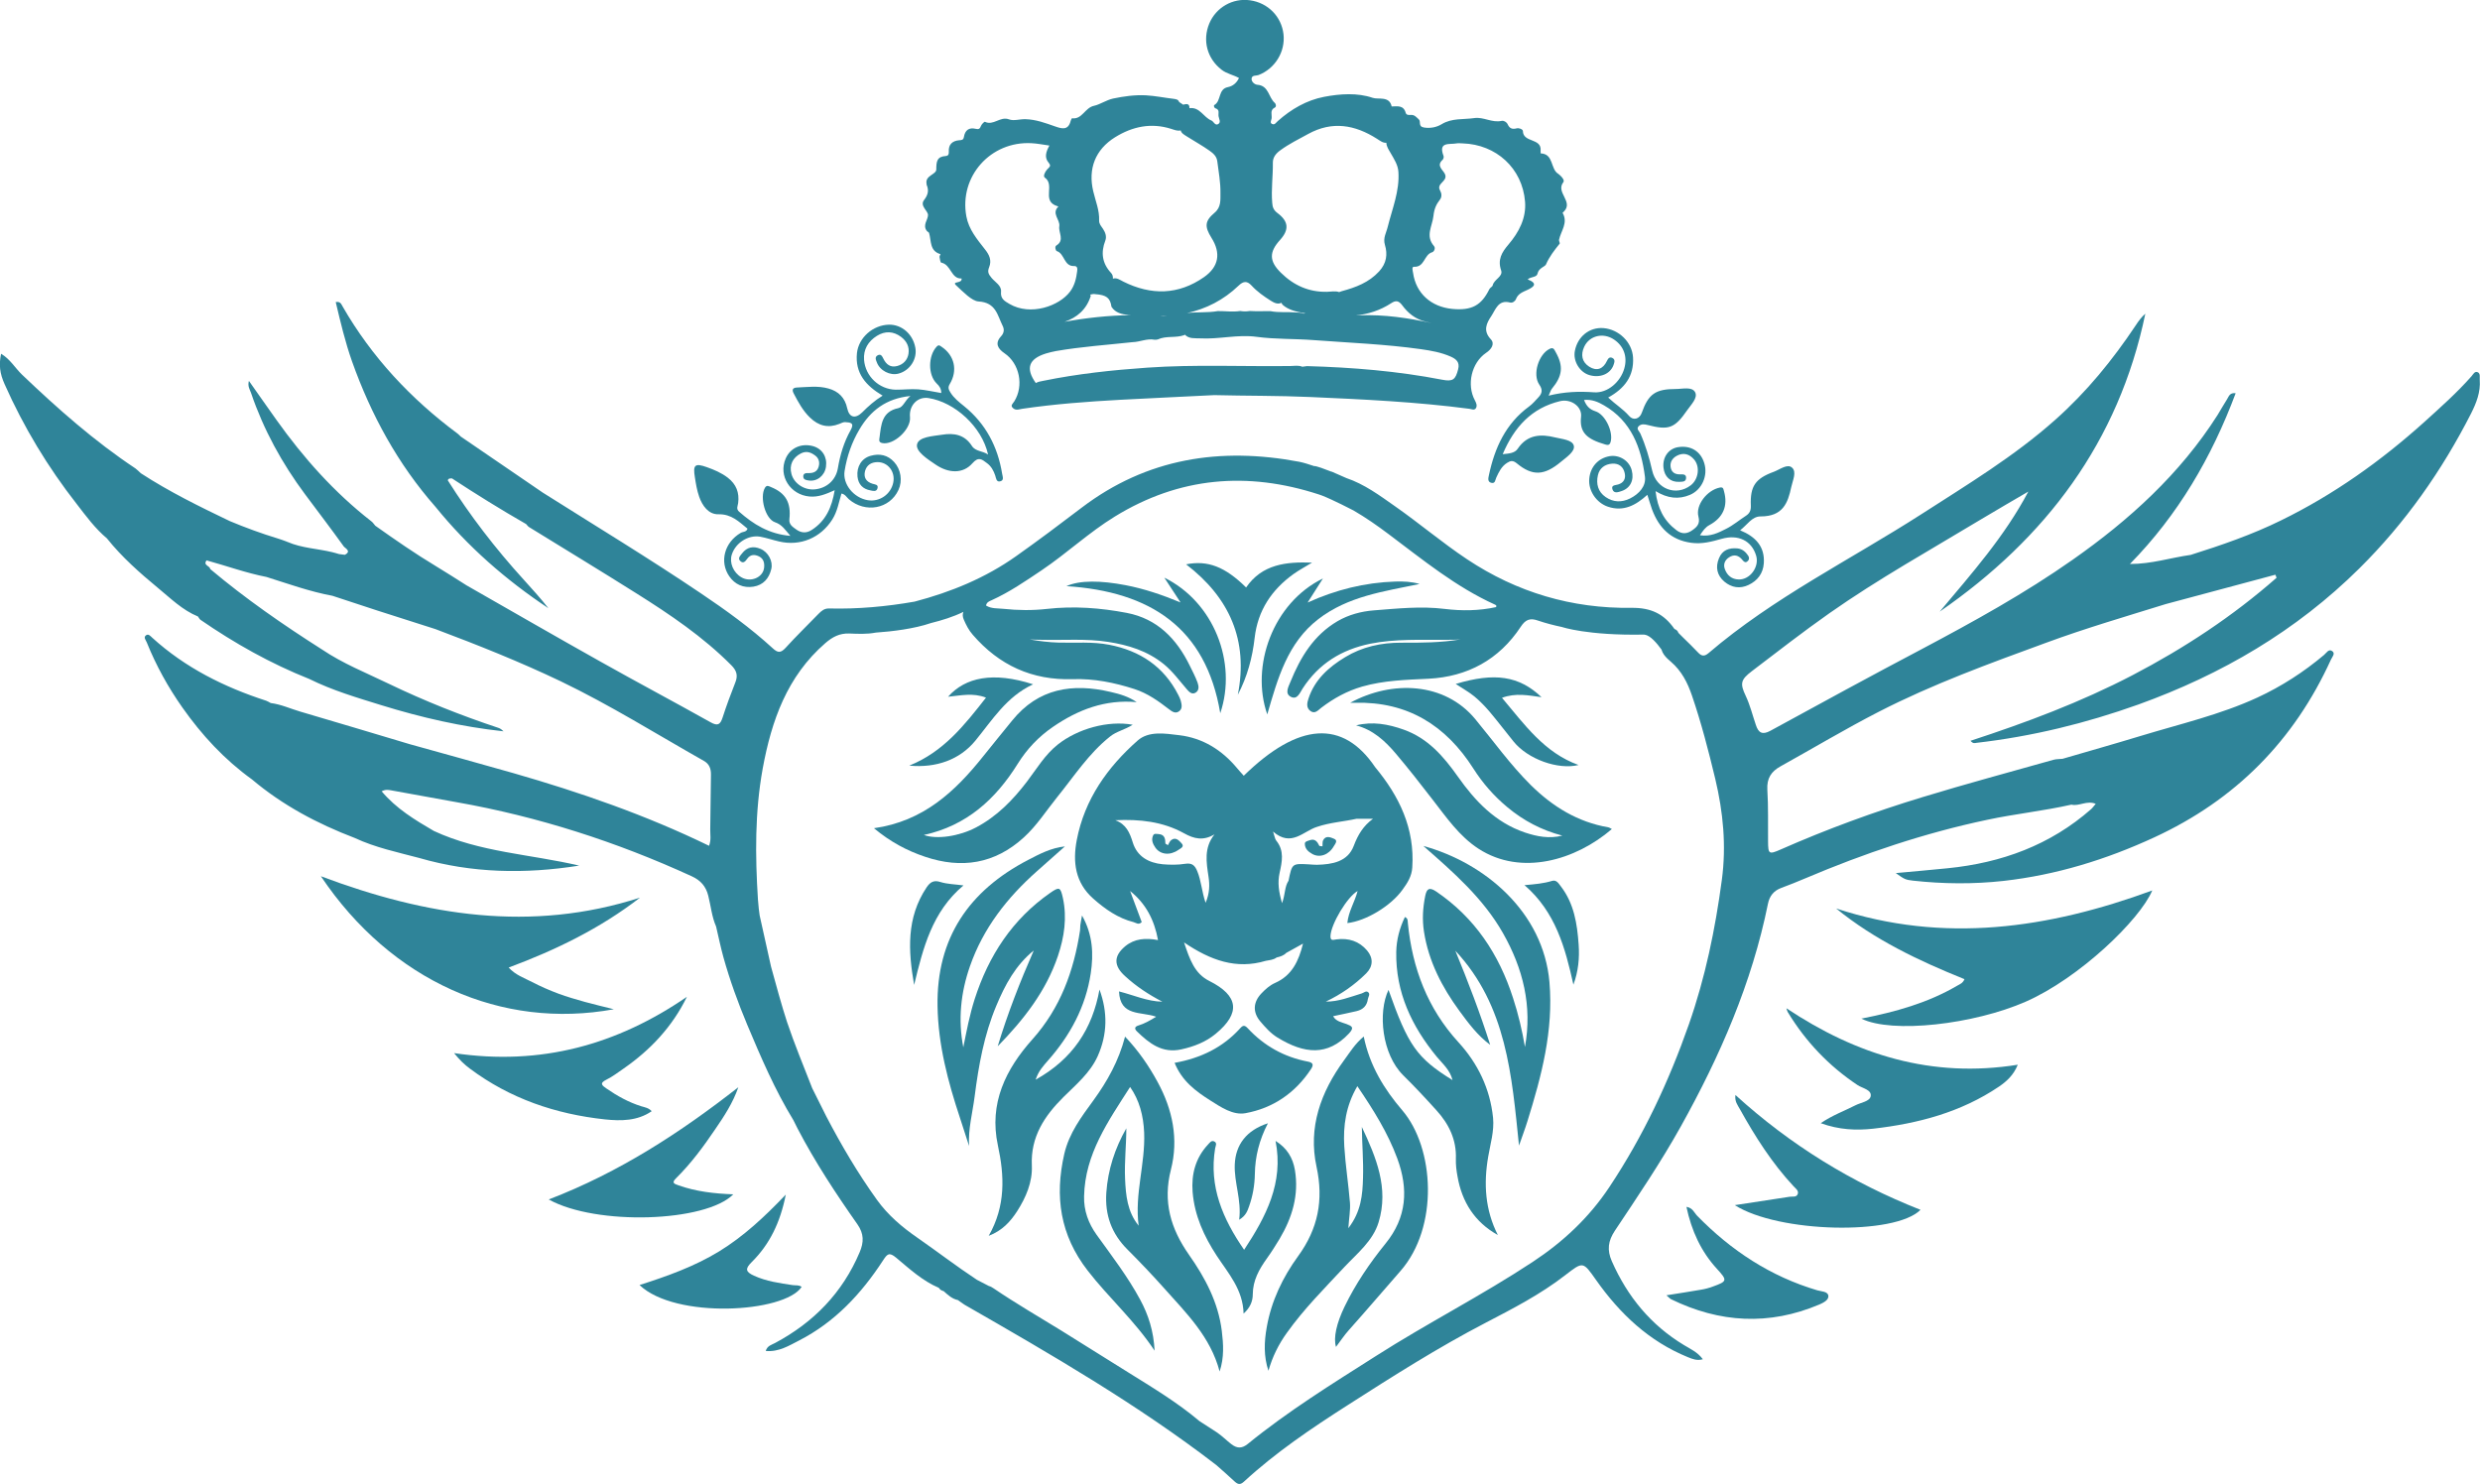 <svg clip-rule="evenodd" fill-rule="evenodd" stroke-linejoin="round" stroke-miterlimit="2" viewBox="0 0 1238 741" xmlns="http://www.w3.org/2000/svg"><g fill="#2f8499" fill-rule="nonzero" transform="matrix(4.496 0 0 4.496 -6279.579 -4705.736)"><path d="m1600.57 1147.52c4.29 3.49 9.19 5.81 14.25 7.85-.17.44-.52.56-.8.72-3.25 1.91-6.84 2.91-10.65 3.66 3.4 1.69 12.49.65 18.27-1.89 5.91-2.6 12.64-9.05 14.03-12.34-11.54 4.23-23.16 5.93-35.1 2z"/><path d="m1464.86 1158.71c-1.23-.31-2.22-.54-3.2-.81-.99-.28-1.98-.56-2.95-.92-.99-.37-1.98-.8-2.92-1.29-.87-.45-1.84-.77-2.61-1.61 5.26-1.96 10.17-4.35 14.58-7.76-12.07 3.89-23.76 2.01-35.43-2.38 7.84 11.67 20.1 17.05 32.53 14.77z"/><path d="m1573.18 1088.3c1.18.34 2.31-.12 2.67-1.11.1-.29.23-.62-.13-.8-.32-.15-.47.07-.6.34-.43.91-1.14 1.16-1.97.63-.81-.52-.96-1.33-.55-2.21.58-1.24 2.11-1.61 3.31-.8 1.09.73 1.51 1.92 1.14 3.21-.41 1.47-1.83 2.75-3.34 2.65-1.67-.12-3.3-.07-5.06.37.18-.38.23-.62.37-.78 1.17-1.41 1.29-2.5.42-4.04-.15-.25-.23-.6-.67-.38-1.23.59-1.94 2.84-1.16 3.97.39.56.33.96-.08 1.4-.34.36-.66.75-1.06 1.04-2.58 1.89-3.81 4.58-4.45 7.61-.06.3-.2.75.27.86.44.11.43-.34.55-.59.29-.63.58-1.24 1.2-1.63.39-.25.65-.29 1.08.06 1.74 1.44 3.06 1.36 4.89-.17.62-.51 1.57-1.15 1.44-1.77-.14-.68-1.3-.75-2.07-.94-1.61-.4-3.09-.33-4.16 1.25-.32.5-.98.54-1.67.61 1.28-3.02 3.21-5.13 6.37-5.89 1.2-.29 2.46.6 2.33 1.73-.2 1.77.66 2.49 2.68 3.08.27.08.49.11.6-.28.32-1.11-.59-3.07-1.7-3.41-.65-.21-1-.6-1.25-1.25.87-.09 1.57.22 2.22.6 3.03 1.75 4.12 4.69 4.54 7.91.14 1.05-.63 1.91-1.64 2.42-.95.47-1.87.43-2.72-.15s-1.08-1.47-.86-2.43c.18-.79.78-1.22 1.58-1.28.75-.05 1.25.34 1.4 1.07.13.6-.12 1.06-.73 1.24-.31.1-.81.05-.63.56.17.48.65.29.99.18.99-.32 1.43-1.22 1.15-2.3-.27-1.07-1.36-1.76-2.46-1.58-1.27.22-2.15 1.19-2.26 2.52-.12 1.31.79 2.66 2.07 3.09 1.73.58 3.09-.15 4.38-1.32.2.61.34 1.12.52 1.62.76 2.04 2.08 3.4 4.36 3.71 1.19.16 2.26-.13 3.36-.44 1.86-.53 3.35.21 3.84 1.87.37 1.24-.68 2.68-1.94 2.64-.78-.02-1.29-.46-1.54-1.16-.19-.51 0-.99.46-1.29.57-.38 1.08-.24 1.5.29.15.18.33.36.57.13.2-.18.2-.41.06-.62-.29-.43-.66-.75-1.2-.8-.92-.08-1.67.18-2.04 1.1-.41.99-.22 1.89.6 2.59.8.67 1.73.82 2.68.37 1-.47 1.62-1.28 1.7-2.4.13-1.85-.9-2.96-2.63-3.67.79-.6 1.32-1.55 2.27-1.54 2.48 0 3.03-1.48 3.41-3.27.15-.72.64-1.68.07-2.16-.51-.44-1.34.22-2 .47-2.06.75-2.65 1.6-2.56 3.76.02.53-.13.86-.55 1.13-.74.48-1.42 1.06-2.2 1.45-.85.43-1.74.89-2.9.71.33-.5.6-.89 1.05-1.13 1.53-.83 2.08-2.12 1.62-3.76-.08-.29-.09-.49-.49-.4-1.38.29-2.68 1.93-2.35 3.21.21.79-.15 1.15-.66 1.51-.57.41-1.15.49-1.78.01-1.39-1.05-2.1-2.43-2.32-4.34 1.35.82 2.57.94 3.81.42 1.34-.56 2.03-2.13 1.6-3.52-.4-1.33-1.51-2.01-2.92-1.78-1.05.17-1.73 1.12-1.61 2.27.11 1.02.76 1.62 1.74 1.58.34-.02.77.03.77-.45.01-.43-.38-.38-.68-.38-.58.01-.97-.26-1.04-.84-.07-.54.21-.96.68-1.22.76-.41 1.42-.19 1.94.42.68.81.47 2.21-.39 2.86-1.61 1.23-3.8.42-4.27-1.63-.32-1.42-.73-2.8-1.32-4.13-.11-.25-.48-.5-.19-.8.26-.26.6-.25.97-.15 2.37.62 3.03.38 4.42-1.63.43-.62 1.2-1.36.89-1.99-.34-.66-1.39-.37-2.13-.37-2.29 0-3.06.56-3.8 2.64-.23.68-.93.91-1.41.35-.67-.77-1.54-1.3-2.32-2.04 1.82-1 2.88-2.38 2.76-4.45-.1-1.69-1.56-3.12-3.29-3.26-1.55-.12-2.87.94-3.17 2.54-.22 1.12.54 2.37 1.62 2.68z"/><path d="m1474.33 1101.79c.35 1.02 1.05 1.99 2.14 1.96 1.46-.03 2.28.83 3.23 1.6-.12.39-.51.32-.76.47-1.79 1.05-2.38 3.19-1.27 4.81.63.92 1.57 1.33 2.68 1.16 1.1-.18 1.74-.91 1.99-1.96.21-.88-.35-1.89-1.2-2.24-.8-.34-1.5-.2-2.04.5-.19.25-.55.56-.17.88.31.27.54 0 .73-.27.35-.5.83-.51 1.32-.27.52.26.62.75.56 1.27-.13 1.08-1.5 1.65-2.52 1.05-.9-.52-1.36-1.63-1.06-2.54.42-1.29 1.82-2.19 3.14-1.97.71.13 1.4.37 2.1.53 2.36.56 4.63-.4 5.92-2.45.56-.89.72-1.9 1.01-2.87.41.07.57.41.82.63 1.83 1.58 4.54 1.08 5.51-1.03.47-1.01.27-2.28-.48-3.1-.72-.79-1.62-.97-2.61-.69-1.01.28-1.57 1.21-1.46 2.3.09.87.59 1.39 1.44 1.54.25.05.66.19.78-.22.13-.46-.3-.43-.56-.52-.71-.22-1-.71-.82-1.41.18-.66.69-.98 1.37-.99 1.18-.01 2.01 1.08 1.76 2.28-.27 1.3-1.52 2.16-2.82 1.95-1.58-.26-2.82-1.79-2.58-3.25.26-1.63.8-3.18 1.64-4.6 1.22-2.08 2.95-3.45 5.67-3.72-.63.5-.78 1.23-1.35 1.35-1.84.38-1.9 1.84-2.08 3.24-.03.23-.14.53.27.63 1.27.29 3.24-1.52 3.11-2.87-.13-1.28.83-2.32 2.06-2.12 2.89.45 5.92 3.16 6.61 6.27-.6-.42-1.4-.33-1.8-.96-.8-1.25-1.98-1.46-3.31-1.24-1.04.16-2.61.23-2.78 1.08-.16.78 1.18 1.64 2.07 2.24 1.44.98 3.04 1.03 4.07-.14.7-.8 1.07-.44 1.62-.03.48.35.75.85.93 1.4.09.29.12.71.52.63.48-.1.3-.51.24-.85-.49-3.01-1.82-5.55-4.21-7.49-.57-.46-1.14-.9-1.53-1.53-.18-.3-.32-.53-.08-.93.92-1.52.53-3.19-.91-4.15-.2-.14-.32-.25-.55 0-.94 1.02-.97 3.12.01 4.08.32.3.51.59.51 1.06-.91-.15-1.73-.35-2.56-.41s-1.67.05-2.51.04c-1.82-.04-3.35-1.48-3.5-3.3-.09-1.17.45-2.07 1.43-2.68.9-.56 1.82-.52 2.67.11.63.47.96 1.12.83 1.89-.11.68-.57 1.17-1.25 1.35-.75.2-1.23-.17-1.55-.84-.11-.23-.25-.53-.6-.36-.38.2-.22.51-.11.8.34.92 1.48 1.5 2.42 1.24 1.26-.34 2.09-1.63 1.85-2.89-.28-1.51-1.52-2.57-2.94-2.54-1.79.05-3.35 1.45-3.54 3.15-.23 2.24.99 3.63 2.85 4.73-.89.55-1.59 1.18-2.26 1.85-.77.76-1.45.59-1.67-.44-.25-1.18-.96-1.89-2.08-2.2-1.16-.33-2.35-.16-3.53-.11-.52.03-.52.32-.31.7.5.95 1 1.88 1.79 2.64.95.92 2.01 1.19 3.25.7.21-.08.43-.21.64-.2.56.04 1.1.05.61.91-.74 1.31-1.16 2.74-1.41 4.22-.23 1.33-1.26 2.23-2.6 2.34-1.15.09-2.27-.66-2.55-1.71-.27-.99.14-1.82 1.04-2.28.62-.32 1.12-.12 1.59.23.4.29.53.75.39 1.23-.15.56-.59.74-1.15.72-.27-.01-.58.02-.56.4.02.34.33.38.59.42.93.15 1.79-.53 1.93-1.52.16-1.09-.41-2-1.43-2.29-1.3-.36-2.53.19-3.04 1.37-.84 1.92.5 4.03 2.64 4.22.97.09 1.82-.26 2.8-.7-.32 1.92-1 3.42-2.56 4.42-.59.38-1.17.33-1.71-.06-.38-.28-.83-.53-.76-1.15.2-1.84-.42-2.9-2.05-3.56-.23-.09-.46-.27-.67.09-.6 1.03.04 3.46 1.13 3.82.77.26 1.11.83 1.7 1.51-2.38-.2-4.11-1.29-5.7-2.69-.35-.31-.14-.63-.1-.95.15-1.16-.21-2.09-1.14-2.81-.71-.55-1.52-.89-2.34-1.18-1.32-.47-1.56-.26-1.32 1.15.11.72.23 1.44.47 2.12z"/><path d="m1595.05 1158.6c.05.14.07.29.14.41 1.99 3.28 4.56 5.99 7.76 8.12.54.36 1.57.51 1.46 1.22-.09.6-1.09.71-1.69 1.02-1.23.63-2.55 1.1-3.86 1.99 2.05.74 3.93.82 5.84.61 4.98-.57 9.73-1.82 13.95-4.67.85-.58 1.62-1.27 2.09-2.43-9.58 1.53-17.92-1.1-25.69-6.27z"/><path d="m1469.06 1170.03c-.34-.38-.77-.43-1.16-.55-1.4-.44-2.66-1.14-3.86-1.97-.48-.33-.82-.58-.01-.98.68-.33 1.29-.81 1.92-1.24 2.98-2.07 5.4-4.64 7.02-7.96-7.75 5.32-16.2 7.68-25.85 6.25.65.8 1.16 1.28 1.74 1.71 4.46 3.34 9.53 5.06 15.01 5.65 1.77.18 3.59.19 5.19-.91z"/><path d="m1472.04 1178.26c-.46-.17-.82-.25-.27-.79 1.66-1.64 3.04-3.51 4.34-5.43 1-1.46 1.97-2.93 2.57-4.67-6.43 5.03-13.19 9.44-21.05 12.46 5.29 2.94 17.45 2.52 20.49-.57-2.08-.08-4.12-.3-6.08-1z"/><path d="m1589.86 1169.76c1.71 3.07 3.58 6.03 5.99 8.61.22.24.59.48.46.85-.14.4-.59.26-.91.31-1.96.31-3.91.6-6.08.93 4.84 3.09 17.78 3.38 20.62.52-7.61-3-14.44-7.19-20.55-12.75-.1.72.25 1.12.47 1.53z"/><path d="m1598.49 1189.92c-5.21-1.54-9.58-4.42-13.35-8.28-.33-.34-.49-.88-1.19-.99.56 2.64 1.61 4.96 3.41 6.91 1.14 1.25 1.14 1.36-.48 1.94-.43.16-.87.28-1.32.35-1.19.21-2.39.39-3.83.62.3.25.39.38.52.44 5.39 2.63 10.87 2.94 16.44.59.44-.19 1.06-.49 1.02-.96-.05-.51-.77-.49-1.22-.62z"/><path d="m1485.71 1189.54c-.3-.24-.66-.15-.99-.2-1.47-.22-2.93-.42-4.31-1.05-.91-.42-1.01-.75-.25-1.5 2-1.98 3.18-4.41 3.79-7.5-2.4 2.51-4.7 4.65-7.41 6.31-2.74 1.67-5.73 2.74-8.83 3.73 3.97 3.8 16.08 3.1 18 .21z"/><path d="m1511.24 1062.55c.61.03 1.21.15 1.98.26-.39.71-.58 1.33-.08 1.91.19.23.21.38 0 .57-.06.05-.11.11-.16.16-.25.27-.49.77-.27.92 1.11.78-.23 2.39 1.09 3.05.13.07.28.1.42.16-.81.77.21 1.46.1 2.19-.12.71.63 1.55-.33 2.14-.21.13-.07.58.05.62.89.28.77 1.71 1.94 1.66.37-.01.36.32.32.59-.1.8-.28 1.57-.78 2.24-1.21 1.62-4.4 2.74-6.73 1.38-.5-.3-1.03-.55-.94-1.37.07-.67-.68-1.07-1.04-1.51-.4-.47-.47-.72-.28-1.2.31-.77.01-1.39-.47-1.99-.87-1.11-1.79-2.2-2.06-3.65-.82-4.44 2.69-8.38 7.24-8.13zm6.57 16.96c-.02-.05-.04-.1-.06-.15.19-.03.37-.1.56-.05 1.24.09 1.66.41 1.8 1.4.44.69 1.15.83 1.88.91.1.01.2.01.3.02-2.54.03-5.03.31-7.39.74 1.37-.46 2.43-1.35 2.91-2.87zm2.7-17.62c1.93-1.2 4.01-1.64 6.24-.93.35.11.69.26 1.05.17.07.33.41.49.7.68.83.53 1.71 1.01 2.51 1.58.42.3.78.62.85 1.17.15 1.17.37 2.34.35 3.52-.01.75.1 1.57-.66 2.2-1.09.92-1.11 1.53-.34 2.77 1.08 1.71.82 3.21-.81 4.36-2.87 2.01-5.89 2.04-8.97.51-.38-.19-.73-.47-1.16-.33.02-.23-.04-.46-.2-.63-.99-1.06-1.16-2.26-.64-3.6.17-.45 0-.91-.26-1.3-.19-.29-.44-.54-.43-.92.05-1.13-.4-2.17-.65-3.24-.6-2.5.22-4.64 2.42-6.01zm13.71 16.48c.53-.51.94-.56 1.44-.02.62.68 1.37 1.2 2.14 1.69.38.24.78.43 1.17.23.05.08.09.15.14.22.66.58 1.48.75 2.3.91.09.02.18.04.27.05h-.03c-.07 0-.15.01-.22.02-.26-.12-.57-.11-.86-.13-.93-.08-1.87.04-2.79-.14-.77-.02-1.55.03-2.32-.02-.35.06-.7.06-1.05 0-.83.13-1.66 0-2.49.01-1.13.2-2.29.08-3.42.22 2.12-.47 4.05-1.44 5.72-3.04zm3.81-13.65c-.01-.62.36-1.05.85-1.4.96-.7 2.02-1.22 3.06-1.79 2.68-1.48 5.2-1.03 7.65.53.34.21.65.48 1.05.44 0 0-.01 0-.01.01.02.44.28.78.48 1.14.38.66.82 1.33.86 2.09.14 2.11-.68 4.07-1.18 6.07-.16.68-.55 1.25-.32 2.02.32 1.07.18 2.05-.64 2.95-1.14 1.24-2.6 1.78-4.15 2.2-.1.04-.2.07-.29.1-.43-.15-.91-.04-1.35-.03-2.03.04-3.7-.72-5.12-2.12-1.3-1.28-1.33-2.28-.08-3.65 1.01-1.13.95-2.04-.29-2.97-.43-.32-.56-.65-.59-1.13-.13-1.49.09-2.97.07-4.46zm14.36 15.82c.64.88 1.48 1.55 2.56 1.81.24.06.48.12.73.18-2.64-.59-5.31-.97-8-.87-.14.01-.28.01-.43.01 1.37-.14 2.68-.55 3.91-1.35.51-.34.84-.3 1.23.22zm1.31-4.27c1.19.07 1.11-1.36 2.01-1.61.22-.06.41-.45.21-.69-.98-1.13-.19-2.19-.06-3.34.08-.78.3-1.28.73-1.83.22-.28.19-.68.01-.99-.47-.8.84-.99.56-1.78-.18-.5-1.05-.95-.28-1.64.09-.09.15-.31.1-.43-.62-1.62.68-1.24 1.45-1.39.22-.04.45 0 .68 0 3.72.12 6.62 2.76 6.92 6.46.15 1.83-.68 3.41-1.85 4.78-.73.86-1.22 1.66-.8 2.88.22.67-.8.98-.94 1.64-.04.16-.29.26-.37.42-.88 1.81-1.96 2.4-4.11 2.2-2.38-.23-4.04-1.74-4.36-3.99-.04-.25-.18-.7.1-.69zm-28.24 5.47h.06c.26 0 .51-.02.77-.03-.28.04-.55.06-.83.03zm33.14 5.92c-.29 1.14-.58 1.38-1.77 1.15-4.96-.96-9.97-1.37-15.01-1.51-.17.02-.34.04-.52.07-.41-.18-.9-.09-1.33-.08-5.29.07-10.58-.19-15.88.18-3.88.27-7.73.68-11.54 1.46-.29.06-.59.1-.84.25-1.16-1.63-.8-2.68 1.12-3.28.37-.11.74-.2 1.11-.27 2.82-.49 5.67-.68 8.51-.99.82-.02 1.6-.43 2.44-.27.12.01.24 0 .36-.03.94-.44 2.01-.13 2.97-.49.01-.02.02-.03.03-.05.47.5 1.11.39 1.7.42 2.1.12 4.19-.46 6.28-.17 2.09.28 4.19.2 6.28.36 3.99.3 7.99.45 11.96 1.01 1.13.16 2.26.36 3.32.83.6.27 1.02.62.81 1.41zm-58.99-15.37c.07.09.22.14.25.23.26.87.04 2 1.27 2.35-.04.1-.12.22-.11.32.04.22.09.6.19.62 1.11.21 1.07 1.82 2.26 1.76.09.61-1.15.26-.6.77.75.69 1.73 1.73 2.47 1.78 1.95.11 2.1 1.53 2.69 2.71.2.4.16.79-.18 1.16-.72.78-.35 1.38.38 1.88 1.68 1.14 2.18 3.61 1.08 5.36-.15.24-.49.45-.1.76.32.26.65.1.98.05 3.61-.53 7.24-.8 10.88-1 3.48-.19 6.97-.34 10.45-.52 3.55.09 7.1.05 10.65.21 5.91.26 11.81.54 17.68 1.31.24.03.56.21.73-.08.16-.28.03-.58-.12-.86-.94-1.75-.37-4.17 1.24-5.27.58-.38 1.01-1 .53-1.51-.9-.95-.47-1.8.05-2.57.48-.72.77-1.86 2.09-1.51.26.07.56-.14.65-.38.24-.62.77-.79 1.29-1.03.71-.33 1.17-.71.01-1.16.39-.33 1.01-.2 1.1-.65.12-.61.82-.76.93-1 .38-.88.94-1.59 1.52-2.31.06-.07-.09-.3-.07-.43.21-.99 1.04-1.89.4-2.99-.01-.02.1-.11.15-.16 1.08-1.1-.95-2.12-.07-3.25.16-.2-.13-.56-.37-.77-.06-.05-.12-.11-.18-.15-.91-.53-.49-2.22-1.96-2.28-.01 0-.02-.21-.01-.33.1-1.4-1.95-.83-1.97-2.16-.01-.19-.44-.36-.69-.29-.5.13-.79.01-1-.45-.12-.26-.43-.43-.67-.38-1.06.24-2.01-.46-3.03-.31-1.21.18-2.48-.02-3.63.68-.53.32-1.2.48-1.94.37-.72-.11-.32-.66-.6-.91-.26-.23-.46-.51-.86-.49-.22.01-.51.04-.59-.23-.24-.88-.93-.72-1.56-.71-.25-1.2-1.48-.74-2.11-.96-1.69-.58-3.61-.45-5.39-.11-1.94.37-3.66 1.37-5.14 2.69-.21.18-.35.47-.64.32-.27-.12-.08-.41-.05-.61.06-.41-.22-.93.36-1.21.19-.1.12-.41 0-.51-.71-.6-.66-1.93-1.95-2.02-.28-.02-.68-.33-.63-.71.06-.38.5-.27.77-.37 1.83-.71 2.99-2.58 2.77-4.54-.23-1.96-1.72-3.48-3.72-3.76-1.92-.27-3.77.79-4.52 2.58-.78 1.88-.23 3.89 1.35 5.12.58.46 1.3.57 1.95.93-.27.57-.71.91-1.23 1.01-1.12.22-.72 1.55-1.51 1.99-.09.05-.03.32.14.37.49.15.28.56.33.87.04.3.33.71-.09.9-.31.14-.48-.34-.7-.42-.88-.35-1.29-1.53-2.44-1.37.01-.57-.35-.47-.7-.39-.15-.1-.29-.2-.44-.29-.11-.3-.35-.32-.63-.36-1.02-.12-2.03-.33-3.07-.39-1.25-.06-2.44.11-3.64.36-.74.16-1.45.66-2.1.8-1.04.21-1.32 1.54-2.45 1.39-.04-.01-.13.18-.16.29-.27 1.09-.99.87-1.74.61-1.07-.37-2.1-.77-3.31-.8-.61-.01-1.28.22-1.8.02-.98-.37-1.73.74-2.67.27-.06-.03-.37.27-.44.46-.11.33-.27.4-.59.32-.75-.18-1.18.17-1.3.89-.06.37-.25.36-.54.38-.75.07-1.19.47-1.14 1.27.01.26-.03.45-.34.48-.98.06-1.05.62-1.05 1.49 0 .58-1.27.66-1.08 1.6.01.04 0 .08.01.11.27.63.15 1.12-.29 1.69-.5.65.45 1.19.44 1.67-.01.55-.63 1.1-.13 1.76z"/><path d="m1548.12 1161.74c-.98.81-1.54 1.76-2.19 2.64-2.59 3.54-4 7.46-3.05 11.82.8 3.7.17 6.88-2.05 9.93-1.71 2.35-2.97 4.97-3.48 7.89-.29 1.62-.35 3.23.19 4.83.44-1.55 1.12-2.93 2.05-4.22 1.89-2.65 4.18-4.94 6.39-7.31 1.43-1.52 3.16-2.89 3.79-4.96 1.16-3.8-.28-7.22-1.86-10.58.02 1.89.19 3.76.13 5.65-.05 1.9-.21 3.75-1.63 5.59.08-1.17.24-2.01.18-2.83-.17-2.09-.5-4.16-.63-6.25-.14-2.3.18-4.52 1.45-6.69 1.8 2.65 3.39 5.19 4.44 8.04 1.24 3.38 1.07 6.52-1.32 9.45-1.75 2.16-3.32 4.47-4.54 6.99-.88 1.82-1.26 3.45-.95 4.47.47-.62.91-1.29 1.44-1.88 1.93-2.16 3.81-4.37 5.72-6.55 4.26-4.86 3.8-13.64.19-17.85-1.98-2.31-3.61-4.93-4.27-8.18z"/><path d="m1528.73 1185.99c-2.05-2.92-2.93-5.92-2.02-9.47.87-3.4.19-6.67-1.47-9.72-.97-1.79-2.12-3.47-3.62-5.05-.71 2.71-1.97 4.95-3.5 7.06-1.34 1.84-2.71 3.64-3.25 5.97-1.08 4.73-.46 9.01 2.6 12.95 2.32 3 5.19 5.52 7.43 8.89-.11-2.17-.68-3.96-1.6-5.66-1.38-2.56-3.15-4.86-4.84-7.21-.91-1.27-1.43-2.69-1.39-4.27.1-4.71 2.69-8.35 5.11-12.14 1.02 1.46 1.48 3.17 1.56 5.07.14 3.46-1.08 6.83-.61 10.33-1.26-1.54-1.43-3.37-1.51-5.23s.14-3.71.14-5.58c-1.27 2.23-2.04 4.59-2.22 7.14-.17 2.47.58 4.56 2.35 6.32 1.4 1.4 2.77 2.84 4.09 4.32 2.45 2.75 5.12 5.36 6.14 9.22.52-1.56.42-3.04.24-4.51-.39-3.16-1.85-5.9-3.63-8.43z"/><path d="m1566.68 1133.83c-2.29-2.27-4.15-4.89-6.19-7.35-3.4-4.09-9.21-4.33-13.87-1.8h.56c5.8-.14 10.05 2.5 13.11 7.3 1.03 1.62 2.28 3.05 3.76 4.28 1.8 1.51 3.82 2.57 6.12 3.17-1.46.37-2.83.1-4.17-.35-3.26-1.11-5.51-3.48-7.42-6.19-1.6-2.26-3.33-4.27-6.03-5.23-1.72-.61-3.45-.93-5.28-.47 1.88.49 3.22 1.73 4.4 3.12 1.4 1.66 2.75 3.37 4.07 5.09 1.55 1.99 2.97 4.09 5.13 5.49 4.74 3.07 10.78 1.27 14.8-2.19-.15-.07-.27-.17-.4-.19-3.4-.59-6.16-2.29-8.59-4.68z"/><path d="m1510.38 1139.63c1.45-1.32 2.49-2.97 3.71-4.48 1.87-2.31 3.49-4.83 5.85-6.71.72-.59 1.66-.76 2.53-1.32-2.75-.5-6.11.45-8.31 2.19-1.44 1.14-2.35 2.7-3.43 4.12-1.57 2.06-3.34 3.87-5.65 5.09-1.88.99-4.36 1.36-5.8.84 4.77-1.04 7.98-3.99 10.42-7.9 1.03-1.65 2.32-3.01 3.91-4.1 2.79-1.92 5.82-3.07 9.3-2.75-.9-.62-1.88-.9-2.88-1.13-4.24-1-8.04-.42-10.95 3.18-1.08 1.33-2.17 2.66-3.24 4-3.11 3.89-6.62 7.18-12.1 7.95 1.84 1.53 3.68 2.5 5.68 3.17 4.04 1.36 7.73.8 10.96-2.15z"/><path d="m1554.74 1140.58c3.31 2.9 6.62 5.78 8.83 9.66 2.24 3.94 3.28 8.12 2.45 12.66-.31-1.84-.74-3.66-1.32-5.43-1.56-4.86-4.24-8.92-8.53-11.83-.78-.53-1.06-.3-1.22.48-.27 1.32-.35 2.64-.14 3.98.51 3.29 2 6.15 3.93 8.79 1 1.36 2.01 2.73 3.42 3.77-1.13-3.56-2.46-7.02-3.87-10.45 5.71 6.11 6.27 13.89 7.07 21.64.31-.91.65-1.79.93-2.69 1.57-5.04 2.91-10.07 2.45-15.47-.68-7.78-7.18-13.24-14-15.11z"/><path d="m1511.48 1152.19c-1.52 3.47-2.9 6.99-4 10.63 2.86-2.93 5.36-6.09 6.69-10.04.7-2.09 1.02-4.22.55-6.41-.27-1.23-.39-1.29-1.41-.58-4.21 2.93-6.84 6.98-8.39 11.8-.56 1.75-.9 3.55-1.26 5.35-.6-3.09-.28-6.09.74-9.01 1.47-4.22 4.13-7.61 7.43-10.54 1.04-.92 2.07-1.84 3.11-2.76-1.53.16-2.81.84-4.08 1.5-6.58 3.42-10.19 8.69-10.06 16.24.07 4.28 1.15 8.37 2.49 12.4.34 1.04.67 2.08 1.01 3.12-.11-1.9.39-3.69.62-5.5.44-3.44 1.05-6.85 2.41-10.08.97-2.32 2.14-4.5 4.15-6.12z"/><path d="m1561.94 1175.07c.24-1.42.68-2.82.54-4.3-.33-3.24-1.69-6.04-3.84-8.39-3.45-3.77-5.12-8.23-5.62-13.22-.03-.22.04-.54-.33-.69-.59 1.23-.93 2.51-.96 3.86-.08 4.5 1.72 8.28 4.52 11.68.63.76 1.44 1.42 1.73 2.57-3.97-2.46-4.92-3.83-7.11-10.02-1.2 2.53-.73 7.14 1.63 9.48 1.28 1.26 2.5 2.57 3.7 3.9 1.38 1.52 2.23 3.26 2.15 5.38-.02.65.06 1.3.18 1.94.49 2.85 1.91 5.09 4.48 6.52-1.42-2.8-1.59-5.7-1.07-8.71z"/><path d="m1514.79 1168.45c1.4-1.39 2.95-2.67 3.79-4.53 1.09-2.43 1.12-4.89.2-7.4-.79 4.37-2.98 7.72-7.09 10.01.33-.99.86-1.53 1.35-2.1 2.48-2.8 4.21-5.99 4.77-9.71.32-2.14.24-4.28-.97-6.42-.09.51-.15.8-.19 1.1-.02.18 0 .38-.03.57-.69 4.48-2.17 8.59-5.27 12.06-2.98 3.33-4.86 7.12-3.85 11.8.73 3.37.88 6.71-1.02 10.04 1.53-.59 2.42-1.6 3.16-2.74.98-1.53 1.71-3.24 1.63-5.05-.15-3.21 1.4-5.52 3.52-7.63z"/><path d="m1542.26 1165.36c.29-.44.29-.72-.35-.84-2.63-.5-4.86-1.75-6.67-3.7-.33-.36-.53-.34-.82-.02-1.93 2.15-4.39 3.34-7.3 3.86.82 2.03 2.36 3.16 3.97 4.18 1.19.75 2.51 1.66 3.9 1.41 3.07-.56 5.53-2.25 7.27-4.89z"/><path d="m1538.78 1184.2c1.4-2.36 2.16-4.86 1.7-7.63-.23-1.37-.88-2.45-2.15-3.24.92 4.67-1.07 8.41-3.49 12.09-2.37-3.43-3.92-7.02-3.22-11.26.04-.26.28-.63-.14-.79-.29-.11-.46.16-.65.36-1.39 1.49-1.86 3.29-1.71 5.27.21 2.61 1.26 4.91 2.68 7.08 1.28 1.95 2.91 3.74 2.98 6.42.75-.67 1.02-1.4 1.02-2.14.01-1.54.7-2.77 1.55-3.96.51-.71.98-1.45 1.43-2.2z"/><path d="m1534.14 1123.79c1.05-2 1.62-4.12 1.87-6.33.35-3.04 1.89-5.33 4.32-7.08.65-.46 1.37-.84 2.05-1.26-2.86-.11-5.55.17-7.32 2.76-2.33-2.3-4.26-3.05-6.66-2.57 4.82 3.7 6.93 8.44 5.74 14.48z"/><path d="m1537.41 1125.97c1.16-4 2.25-7.94 5.66-10.57 3.29-2.55 7.32-3.09 11.25-3.91-.89-.26-1.8-.3-2.7-.27-3.38.11-6.59.91-9.73 2.33.53-.83 1.05-1.66 1.7-2.67-5.55 2.7-8.06 9.73-6.18 15.09z"/><path d="m1525.98 1110.79c.68 1.03 1.24 1.89 1.8 2.75-2.03-.84-4.03-1.52-6.12-1.92-2.73-.52-5.07-.56-6.55.11 9.3.6 15.49 4.61 17.08 14.11 1.91-5.64-.73-12.36-6.21-15.05z"/><path d="m1562.11 1125.69c.91 1.08 1.76 2.21 2.65 3.3 1.59 1.96 4.94 3.16 7.21 2.6-3.79-1.36-5.99-4.48-8.5-7.46 1.54-.57 2.91-.27 4.39-.07-2.49-2.37-5.2-2.77-9.53-1.47.79.52 1.48.9 2.09 1.4.61.51 1.17 1.09 1.69 1.7z"/><path d="m1504.99 1128.9c1.89-2.3 3.46-4.9 6.42-6.27-4.44-1.43-7.53-.78-9.44 1.38 1.4-.13 2.74-.47 4.21.1-2.39 3.05-4.7 6.01-8.52 7.55 3 .28 5.6-.66 7.33-2.76z"/><path d="m1570.01 1145.07c-.25-.32-.49-.77-.99-.61-.94.29-1.9.37-3.05.47 3.46 2.99 4.52 6.97 5.43 11.05.55-1.48.69-2.97.58-4.47-.16-2.29-.51-4.54-1.97-6.44z"/><path d="m1503.68 1144.96c-.95-.13-1.8-.14-2.57-.38-.76-.25-1.15.05-1.52.59-2.27 3.38-2.05 7.07-1.39 10.84.99-4.08 1.99-8.13 5.48-11.05z"/><path d="m1535.39 1180.59c.41-1.15.62-2.35.64-3.58.03-1.95.49-3.79 1.45-5.64-2.39.78-3.59 2.38-3.68 4.58-.08 2.02.77 3.93.49 6.13.73-.43.92-.97 1.1-1.49z"/><path d="m1528.15 1139.16c1.14.64 2.15.87 3.4.13-1.2 1.51-.9 3.1-.66 4.73.13.87.13 1.81-.33 2.87-.43-1.27-.48-2.44-.92-3.5-.27-.66-.58-.95-1.35-.83-.82.13-1.67.12-2.5.05-1.55-.15-2.83-.86-3.31-2.41-.34-1.1-.74-2.04-1.95-2.48 2.7-.13 5.28.15 7.62 1.44zm14.81-.71c1.42-.48 2.91-.57 4.36-.89h1.83c-1.06.77-1.67 1.76-2.14 3.01-.67 1.77-2.39 2.06-4.09 2.1-.3.01-.61-.04-.91-.05-1.85-.1-1.85-.1-2.24 1.82-.45.67-.35 1.51-.72 2.49-.37-1.27-.51-2.29-.27-3.37.27-1.22.54-2.45-.37-3.57-.15-.18-.18-.48-.36-1.01 2.04 1.78 3.36-.06 4.91-.53zm-26.7 1.46c-.47 2.45-.18 4.74 1.82 6.51 1.32 1.17 2.75 2.18 4.5 2.62.26.07.54.35.89-.01-.43-1.13-.86-2.29-1.29-3.45 1.75 1.4 2.69 3.21 3.1 5.45-1.38-.26-2.61-.17-3.65.69-1.31 1.1-1.27 2.18 0 3.32 1.24 1.14 2.63 2.05 4.13 2.83-1.67-.03-3.18-.73-4.81-1.14.11 2.82 2.47 2.21 4.12 2.81-.71.44-1.3.77-1.96.97-.37.11-.51.32-.18.65 1.38 1.34 2.82 2.48 4.95 2 1.4-.31 2.7-.81 3.81-1.73 2.79-2.3 2.54-4.23-.71-5.86-1.65-.82-2.18-2.4-2.81-4.28 2.95 2 5.81 3.02 9.08 2.04.41-.08.85-.1 1.2-.37.4-.09.78-.21 1.07-.51.58-.32 1.17-.65 1.86-1.03-.48 1.94-1.23 3.54-3.09 4.36-.61.27-1.09.71-1.54 1.18-.9.95-.98 2.06-.13 3.08.56.66 1.17 1.35 1.91 1.8 3 1.84 5.57 2.09 7.95-.44.63-.68.32-.82-.27-1.05-.53-.2-1.16-.28-1.49-.87.93-.2 1.78-.37 2.63-.57.7-.17 1.13-.6 1.23-1.33.04-.26.28-.53.05-.75-.24-.23-.49.05-.73.12-1.31.4-2.58.92-3.99.91 1.68-.8 3.17-1.83 4.48-3.13.78-.78.81-1.71.1-2.55-.89-1.04-2.05-1.4-3.39-1.23-.34.04-.7.22-.67-.39.06-1.32 1.87-4.35 3.01-4.98-.31 1.21-1.02 2.28-1.14 3.56 2.08-.23 4.86-1.92 6.13-3.71.54-.74 1.02-1.48 1.08-2.46.29-4.34-1.44-7.91-4.12-11.14-3.58-5.3-8.5-5-14.59.95-.25-.28-.51-.56-.75-.85-1.68-2.01-3.78-3.33-6.4-3.65-1.59-.19-3.4-.5-4.64.6-3.35 2.96-5.88 6.52-6.75 11.03z"/><path d="m1527.52 1141.03c.25-.18.74-.36.37-.75-.27-.29-.64-.74-1.15-.35-.17.13-.24.37-.36.56-.09-.06-.19-.11-.28-.17-.01-.54-.08-1.01-.75-1.06-.23-.01-.5-.1-.61.14-.24.5-.04.95.25 1.37.55.78 1.62.89 2.53.26z"/><path d="m1542.41 1141.47c.83.46 1.84.1 2.39-.87.15-.26.5-.64 0-.83-.37-.15-.9-.39-1.19.18-.09.19-.05.44-.07.67-.11-.02-.22-.03-.34-.04-.23-.48-.5-.87-1.13-.62-.21.08-.49.12-.49.38.01.55.38.88.83 1.13z"/><path d="m1587.88 1144.35c-.73 5.47-1.84 10.84-3.66 16.04-2.23 6.36-5.07 12.41-8.82 18.05-2.27 3.42-5.16 6.11-8.53 8.33-5.64 3.72-11.68 6.79-17.38 10.43-4.86 3.09-9.76 6.12-14.24 9.77-.62.5-1.16.55-1.84.02-.52-.4-.99-.88-1.54-1.26l-.01-.01-1.98-1.28c-2.45-2.07-5.2-3.72-7.91-5.41-2.49-1.56-4.97-3.11-7.46-4.66-2.5-1.54-5.04-3.01-7.47-4.66-.17-.11-.35-.23-.54-.27l-1.33-.69c-2.26-1.49-4.4-3.14-6.62-4.68-1.69-1.17-3.24-2.48-4.48-4.2-2.12-2.95-3.95-6.06-5.63-9.28l-1.55-3.1c-.96-2.46-1.97-4.89-2.81-7.39-.51-1.55-1.28-4.31-1.77-6.13l-1.26-5.67c-.03-.26-.07-.52-.1-.77-.03-.33-.07-.66-.09-.99-.31-4.87-.35-9.73.53-14.57.98-5.31 2.7-10.22 6.95-13.91.81-.7 1.58-1.1 2.65-1.07.98.04 1.97.09 2.95-.1 1.86-.13 4.25-.42 6.13-1.06 1.24-.31 2.45-.68 3.6-1.24-.11.27-.09.56.05.87.26.6.55 1.17.99 1.67 2.93 3.39 6.59 5.07 11.1 4.93 2.35-.08 4.63.38 6.86 1.1 1.45.47 2.65 1.33 3.83 2.24.34.26.72.54 1.14.21.39-.31.26-.76.16-1.17-.06-.22-.17-.42-.27-.63-1.61-3.16-4.24-4.9-7.67-5.57-1.86-.36-3.73-.19-5.6-.24-1.11-.03-2.21-.17-3.23-.35.44.03.91.03 1.38.04 2.44.06 4.88-.15 7.32.23 2.25.35 4.36.99 6.19 2.47.99.81 1.72 1.82 2.54 2.77.25.29.56.64.97.41.43-.25.39-.7.24-1.13-.24-.65-.56-1.26-.86-1.87-1.46-2.99-3.61-5.22-7-5.87-2.93-.56-5.89-.78-8.88-.44-1.59.18-3.21.16-4.81-.01-.63-.07-1.35.01-1.94-.37.09-.39.37-.47.61-.58 1.99-.9 3.78-2.13 5.58-3.34 2.79-1.88 5.25-4.2 8.12-5.96 7.16-4.4 14.73-5.03 22.65-2.45.12.04.25.08.37.13 1.18.46 3.33 1.57 3.48 1.65 1.36.79 2.65 1.69 3.91 2.64 3.79 2.84 7.45 5.85 11.81 7.82.09.05.21.12.09.27-1.87.41-3.8.43-5.68.2-2.65-.33-5.26-.04-7.88.16-1.41.11-2.79.48-4.03 1.2-2.64 1.55-4.12 4-5.23 6.74-.22.55-.65 1.28.03 1.65.73.39 1.02-.44 1.33-.92 1.79-2.76 4.33-4.32 7.52-4.97 2.76-.55 5.55-.41 8.33-.43.57-.01 1.13.01 1.69-.05-2.17.37-4.38.38-6.59.37s-4.34.45-6.24 1.61c-1.82 1.1-3.38 2.49-4.07 4.61-.16.48-.26 1.01.23 1.37.5.36.86-.11 1.2-.37 1.38-1.05 2.85-1.86 4.54-2.35 2.42-.69 4.88-.75 7.36-.87 4.33-.22 7.84-2.12 10.25-5.78.53-.81 1.05-.98 1.9-.68.88.3 1.78.53 2.68.72 0 0 2.82.96 9.07.84.04 0 .07.01.11.01.61.08 1.34.93 1.86 1.65 0 .01 0 .02.01.03.12.4.37.71.66.99.12.12.25.23.38.34 1.18 1.01 1.84 2.31 2.33 3.74 1.04 3.04 1.84 6.14 2.59 9.26.88 3.7 1.24 7.41.73 11.22zm84.15-55.52c-.02-.3.09-.69-.2-.84-.35-.18-.53.22-.71.43-1.62 1.84-3.45 3.46-5.26 5.1-4.82 4.33-10.04 8.05-15.89 10.91-3.23 1.59-6.61 2.75-10.03 3.83-2.22.31-4.37 1.02-6.75 1.01 5.35-5.45 9.08-11.85 11.74-18.96-.66-.09-.76.36-.95.66-.37.57-.7 1.18-1.06 1.76-4.17 6.55-9.79 11.65-16.09 16.07-5.32 3.74-11 6.87-16.73 9.91-5.64 2.97-11.23 6.02-16.83 9.08-.9.49-1.33.22-1.61-.64-.37-1.08-.64-2.2-1.13-3.24-.65-1.37-.56-1.79.67-2.73 2.85-2.17 5.69-4.38 8.62-6.44 5.44-3.82 11.25-7.05 16.93-10.48 1.71-1.03 3.44-2.02 5.16-3.03-2.63 4.98-6.3 9.11-9.84 13.33 11.78-8.14 19.87-18.84 22.83-33.08-.42.37-.75.81-1.05 1.27-2.57 3.86-5.47 7.42-8.95 10.51-4.56 4.06-9.75 7.19-14.86 10.48-7.91 5.08-16.43 9.26-23.64 15.43-.45.38-.77.35-1.16-.07-.54-.58-1.12-1.13-1.69-1.69-.16-.16-.33-.33-.49-.49-.07-.21-.22-.36-.44-.43-1.16-1.68-2.61-2.38-4.79-2.35-6.59.09-12.7-1.71-18.23-5.39-2.77-1.84-5.29-3.99-8.01-5.89-1.71-1.2-3.39-2.45-5.4-3.13-.54-.24-1.08-.47-1.62-.71-.02 0-.03.01-.04 0-.74-.29-1.69-.65-1.92-.62-.55-.18-1.1-.37-1.66-.48-8.75-1.65-16.9-.41-24.15 5.1-2.39 1.82-4.8 3.63-7.26 5.37-3.42 2.43-7.25 4-11.29 5.06-3.14.55-6.31.84-9.5.76-.53-.01-.84.27-1.17.6-1.22 1.26-2.48 2.48-3.66 3.78-.54.58-.86.56-1.43.03-2.48-2.27-5.2-4.23-7.98-6.1-5.75-3.88-11.69-7.48-17.55-11.18-3.03-2.07-6.07-4.14-9.1-6.22-.11-.1-.21-.22-.33-.31-5.2-3.86-9.55-8.5-12.79-14.14-.14-.24-.24-.58-.76-.48.53 2.23 1.05 4.44 1.81 6.59 2.12 5.95 5.09 11.4 9.27 16.15 3.58 4.42 7.81 8.11 12.53 11.25-.87-1.11-1.81-2.14-2.75-3.18-3.12-3.43-5.95-7.1-8.42-11.02.08-.25.29-.2.47-.21 2.7 1.77 5.44 3.47 8.23 5.07.11.11.19.25.32.33 3.97 2.45 7.97 4.87 11.92 7.36 3.74 2.35 7.4 4.82 10.54 7.98.6.6.76 1.15.44 1.93-.5 1.27-.98 2.56-1.4 3.86-.26.8-.54 1-1.35.54-4.05-2.27-8.15-4.44-12.2-6.72-4.98-2.79-9.93-5.65-14.89-8.48-1.13-.71-2.25-1.44-3.4-2.13-2.31-1.39-4.53-2.93-6.73-4.49-.15-.17-.27-.37-.45-.5-4.1-3.19-7.51-7.02-10.51-11.23-1.01-1.41-2-2.84-3.07-4.35-.17.61.11.97.24 1.35 1.39 4.08 3.43 7.8 6 11.25 1.43 1.92 2.89 3.83 4.29 5.78.15.2.9.53.12.93-.21-.02-.42-.05-.64-.08-.25-.07-.49-.15-.75-.21-1.65-.4-3.39-.45-4.98-1.14h-.01c-.05-.03-.1-.05-.14-.06-.31-.11-.61-.23-.92-.32-1.81-.55-3.58-1.2-5.33-1.93-3.38-1.62-6.74-3.27-9.89-5.32-.2-.18-.38-.38-.59-.53-4.56-3.03-8.64-6.64-12.59-10.41-.78-.75-1.33-1.74-2.33-2.32-.25 1.25-.15 2.16.4 3.39 2.12 4.76 4.79 9.19 8 13.29 1.04 1.35 2.06 2.74 3.38 3.84v.01c1.65 2.06 3.62 3.8 5.64 5.47 1.4 1.15 2.71 2.46 4.44 3.17.09.12.16.27.27.36 3.8 2.62 7.8 4.87 12.1 6.58 2.56 1.27 5.29 2.07 8 2.91 4.43 1.37 8.93 2.4 13.56 2.9-.17-.17-.35-.31-.56-.38-4.16-1.38-8.23-3-12.18-4.9-2.5-1.21-5.1-2.24-7.42-3.81-4.31-2.74-8.5-5.64-12.41-8.93-.02-.36-.83-.41-.4-.96 2.22.61 4.39 1.4 6.65 1.84 2.42.76 4.82 1.63 7.32 2.09 1.67.55 3.32 1.1 4.99 1.64 2.15.69 4.3 1.38 6.45 2.06 4.71 1.77 9.38 3.63 13.92 5.8 5.47 2.63 10.61 5.85 15.88 8.83.6.34.8.86.79 1.53-.04 2.03-.04 4.05-.08 6.07-.01.58.12 1.18-.13 1.83-7.03-3.42-14.3-5.93-21.7-8.06-3.85-1.1-7.7-2.15-11.56-3.23-4.04-1.21-8.08-2.42-12.13-3.61-1.09-.32-2.14-.81-3.28-.95-.17-.09-.33-.2-.51-.26-4.66-1.51-8.97-3.66-12.63-6.98-.19-.17-.42-.47-.68-.3-.36.24-.04.55.06.81 1.03 2.56 2.36 4.96 3.94 7.21 2.16 3.07 4.68 5.8 7.74 8 3.4 2.87 7.27 4.92 11.41 6.5 2.29 1.07 4.74 1.58 7.15 2.22 5.86 1.7 11.78 1.8 17.77.85-5.4-1.27-11.02-1.47-16.14-3.85-2.09-1.22-4.17-2.47-5.79-4.4.44-.23.74-.16 1.04-.11 2.43.43 4.86.89 7.29 1.32 9.06 1.6 17.73 4.39 26.09 8.22.99.45 1.58 1.12 1.84 2.16.29 1.14.39 2.33.87 3.42.27 1.14.5 2.28.81 3.4.72 2.58 1.63 5.08 2.66 7.54 1.52 3.61 3.06 7.21 5.11 10.56.15.31.3.61.46.92 1.94 3.72 4.25 7.23 6.66 10.66.72 1.04.72 1.96.24 3.09-1.91 4.51-5.11 7.79-9.4 10.08-.36.2-.85.28-1.03.88 1.46.13 2.58-.59 3.7-1.16 3.98-2.04 6.92-5.2 9.33-8.9.45-.68.66-.97 1.47-.28 1.47 1.23 2.91 2.56 4.72 3.33.12.21.32.31.54.37.47.42.93.86 1.58.99.25.17.48.37.74.52 9.59 5.5 19.15 11.03 27.94 17.79.68.61 1.38 1.2 2.04 1.83.38.35.64.39 1.05.01 3.52-3.24 7.48-5.91 11.5-8.48 5.01-3.21 10.03-6.4 15.32-9.15 3.04-1.58 6.1-3.16 8.82-5.27 2.01-1.55 1.98-1.56 3.45.53 2.64 3.74 5.87 6.8 10.19 8.56.5.2 1.01.42 1.66.23-.6-.81-1.39-1.14-2.09-1.57-3.69-2.23-6.27-5.37-8.01-9.3-.56-1.27-.42-2.26.33-3.4 2.54-3.81 5.1-7.59 7.33-11.59 4.35-7.81 7.89-15.92 9.67-24.72.17-.84.63-1.44 1.47-1.75.9-.33 1.78-.69 2.66-1.06 6.55-2.78 13.25-5.04 20.23-6.51 3.09-.66 6.24-.98 9.33-1.68.86.21 1.71-.5 2.7-.09-.22.25-.34.44-.51.59-4.55 4-9.95 5.96-15.9 6.56-1.87.19-3.74.35-5.79.54.94.67 1.07.75 1.91.84 3.35.37 6.7.4 10.05.03 5.85-.66 11.38-2.36 16.73-4.83 9.02-4.16 15.53-10.74 19.63-19.75.13-.28.5-.66.16-.92-.41-.32-.66.19-.93.41-2.26 1.9-4.72 3.49-7.4 4.73-4.14 1.91-8.58 2.93-12.92 4.25-2.89.88-5.8 1.7-8.71 2.55-.33.04-.69.02-1.01.11-4.85 1.37-9.71 2.67-14.52 4.14-5.37 1.63-10.64 3.56-15.77 5.82-1.32.58-1.39.51-1.4-.92-.02-1.91.04-3.82-.08-5.73-.07-1.25.43-2.01 1.46-2.58 3.64-2.02 7.21-4.16 10.91-6.06 5.98-3.07 12.29-5.36 18.6-7.67 4.37-1.61 8.83-2.91 13.27-4.29 4.06-1.09 8.11-2.17 12.17-3.26.04.12.09.23.13.34-4.87 4.28-10.25 7.82-16 10.82-5.74 2.99-11.77 5.25-17.98 7.28.28.34.47.26.65.23 6.17-.71 12.15-2.17 17.99-4.26 9.24-3.33 17.53-8.17 24.54-15.12 5.1-5.05 9.15-10.83 12.4-17.2.59-1.17 1.06-2.38.96-3.72z"/></g></svg>